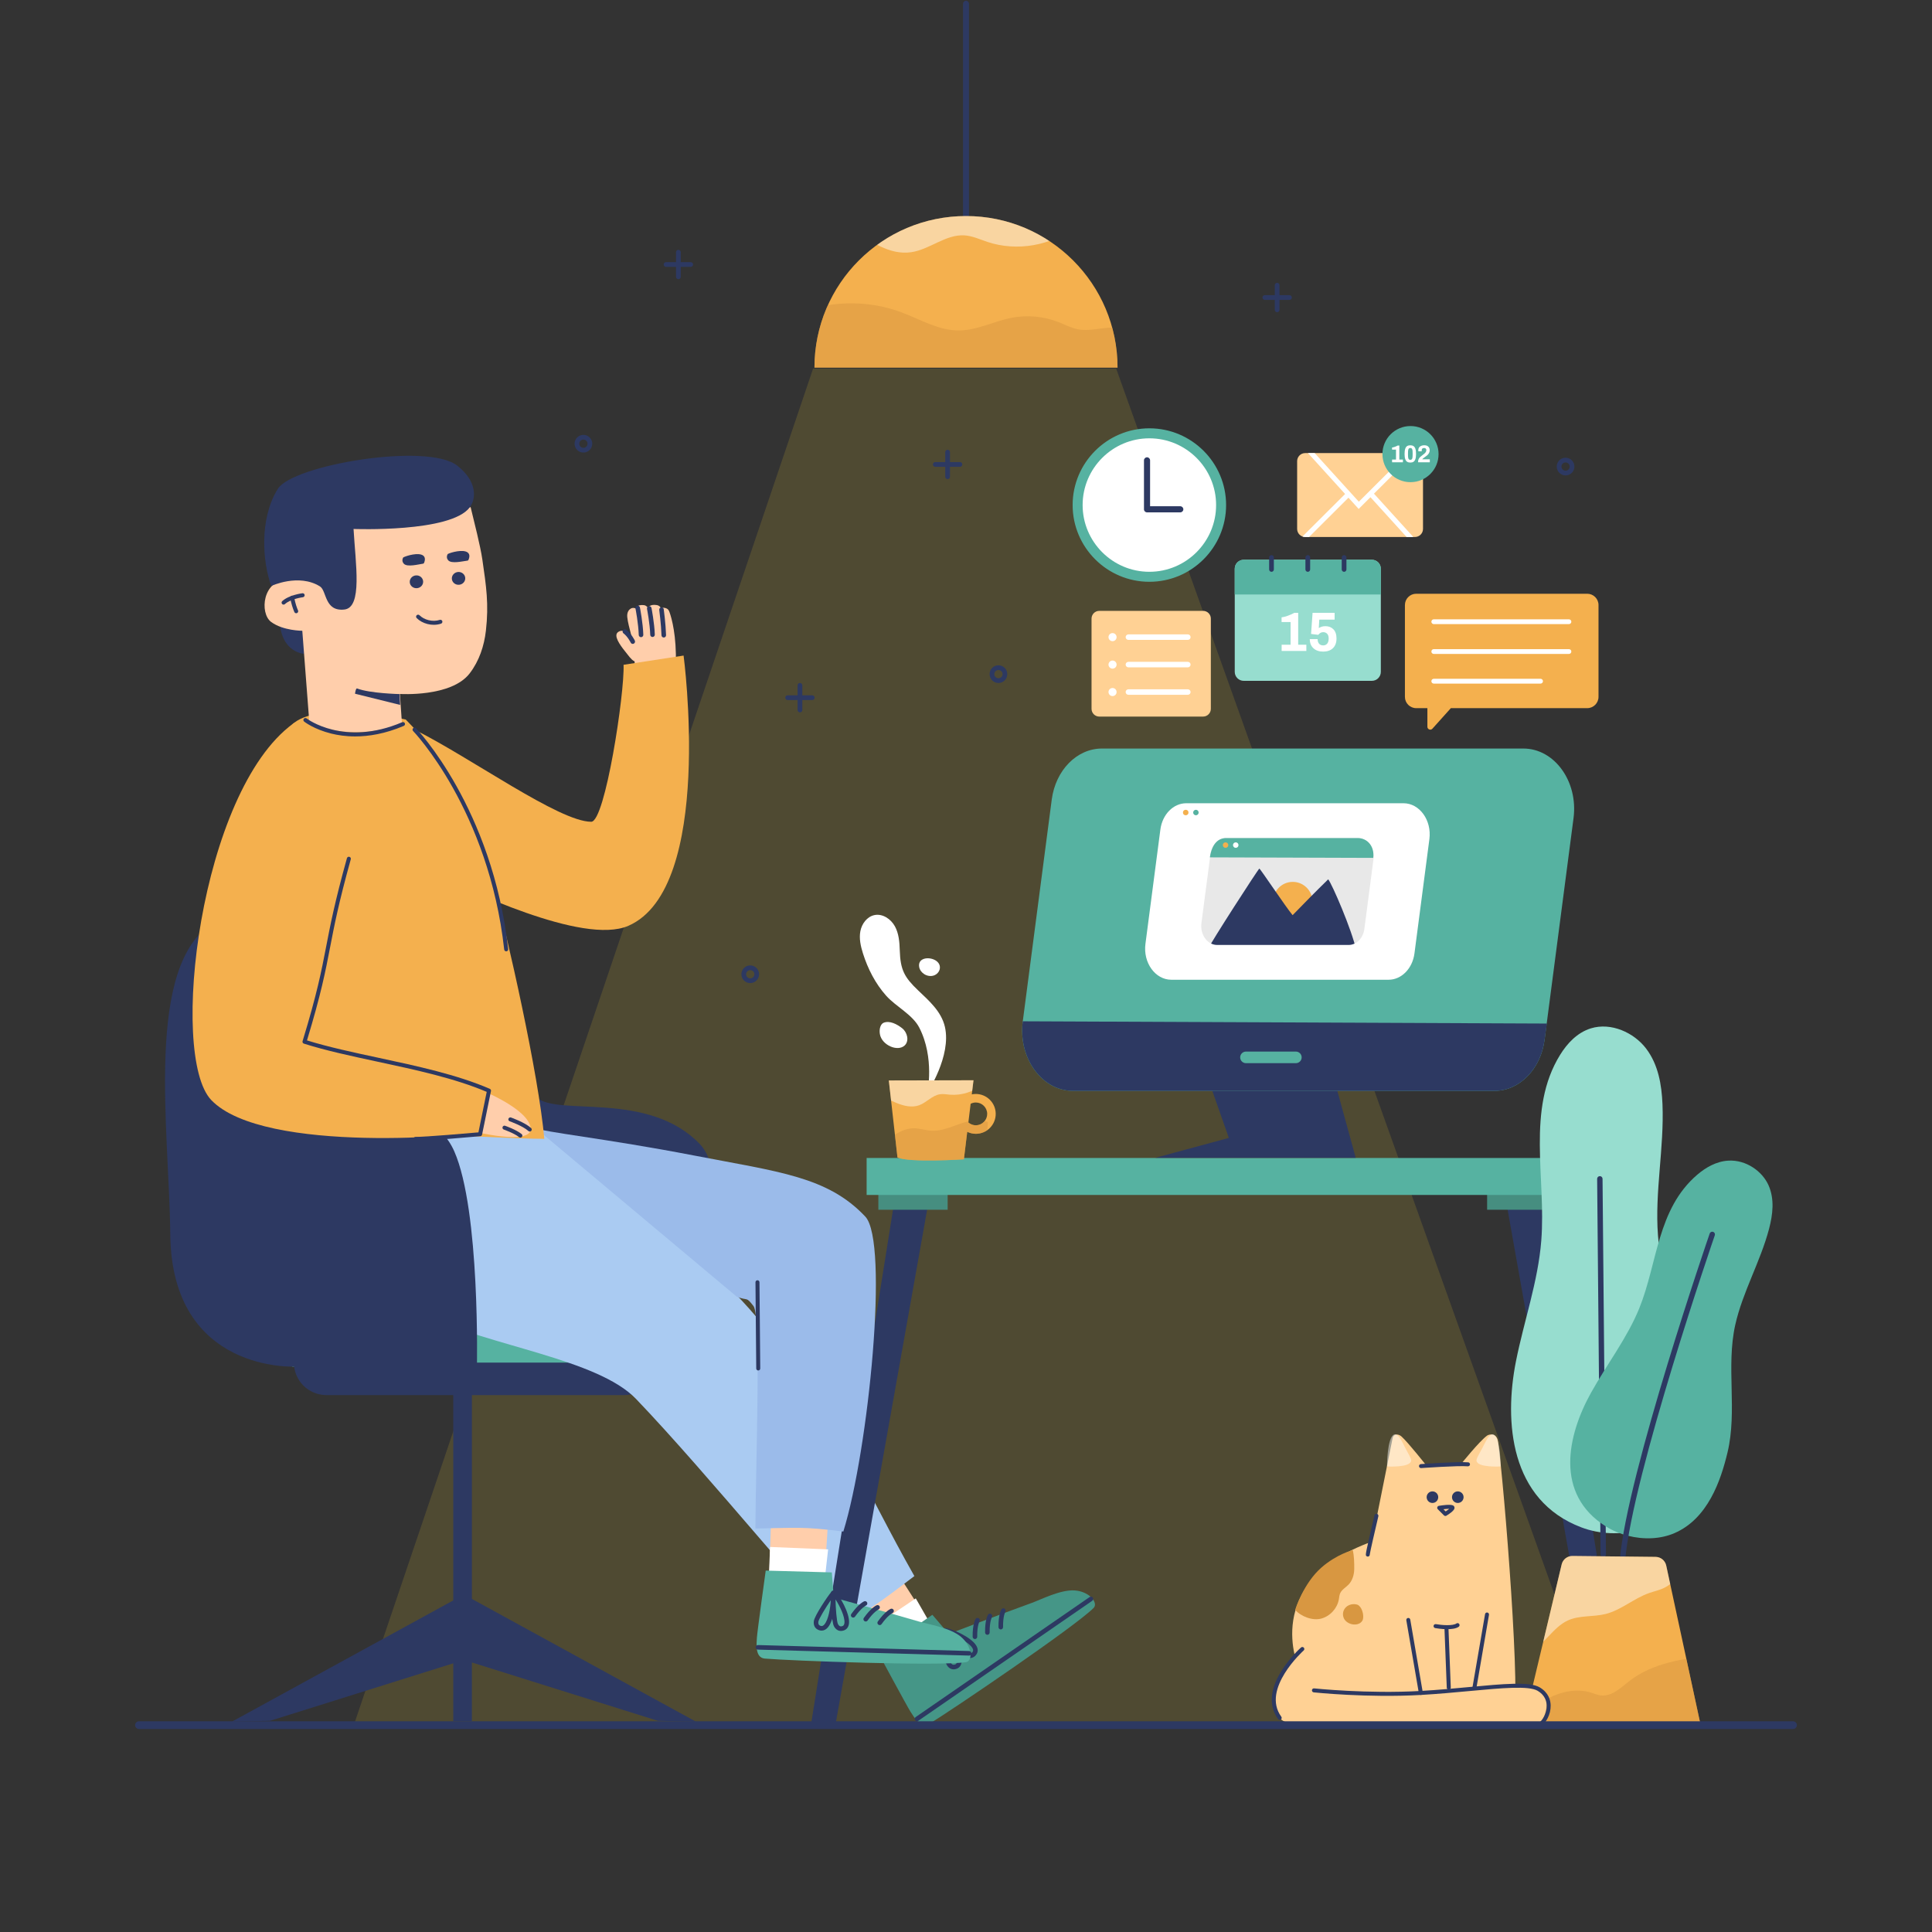 <?xml version="1.0" encoding="UTF-8" standalone="no"?>
<!-- Generator: Adobe Illustrator 27.5.0, SVG Export Plug-In . SVG Version: 6.00 Build 0)  -->

<svg
   version="1.1"
   x="0px"
   y="0px"
   viewBox="0 0 500 500"
   style="enable-background:new 0 0 500 500;"
   xml:space="preserve"
   id="svg892"
   sodipodi:docname="dude.svg"
   inkscape:version="1.2 (dc2aeda, 2022-05-15)"
   xmlns:inkscape="http://www.inkscape.org/namespaces/inkscape"
   xmlns:sodipodi="http://sodipodi.sourceforge.net/DTD/sodipodi-0.dtd"
   xmlns:xlink="http://www.w3.org/1999/xlink"
   xmlns="http://www.w3.org/2000/svg"
   xmlns:svg="http://www.w3.org/2000/svg"><rect x="0" y="0" width="500" height="500" fill="#333333" stroke="none"/><defs
   id="defs896" /><sodipodi:namedview
   id="namedview894"
   pagecolor="#ffffff"
   bordercolor="#000000"
   borderopacity="0.25"
   inkscape:showpageshadow="2"
   inkscape:pageopacity="0.0"
   inkscape:pagecheckerboard="0"
   inkscape:deskcolor="#d1d1d1"
   showgrid="false"
   inkscape:zoom="1.4111604"
   inkscape:cx="244.83398"
   inkscape:cy="151.29393"
   inkscape:window-width="1440"
   inkscape:window-height="847"
   inkscape:window-x="0"
   inkscape:window-y="205"
   inkscape:window-maximized="1"
   inkscape:current-layer="svg892" />
<g
   id="BACKGROUND"
   style="fill:none;fill-opacity:1">
	<rect
   style="fill:none;fill-opacity:1"
   width="500"
   height="500"
   id="rect132" />
	<rect
   style="fill:none;fill-opacity:1"
   width="500"
   height="500"
   id="rect134" />
</g>
<g
   id="OBJECTS">
	<g
   id="g889">
		<g
   id="g171">
			<g
   id="g165">
				<g
   id="g139">
					<path
   style="fill:#2D3962;"
   d="M250,68.442c-0.425,0-0.77-0.345-0.77-0.77V0.973c0-0.425,0.345-0.77,0.77-0.77       s0.77,0.345,0.77,0.77v66.699C250.77,68.097,250.425,68.442,250,68.442z"
   id="path137" />
				</g>
				<g
   id="g143">
					<path
   style="fill:#F4B04E;"
   d="M289.219,95.132c0-21.66-17.559-39.219-39.219-39.219s-39.219,17.559-39.219,39.219H289.219z"
   id="path141" />
				</g>
				<g
   id="g163">
					<defs
   id="defs146">
						<path
   id="SVGID_1_"
   d="M289.219,95.132c0-21.66-17.559-39.219-39.219-39.219s-39.219,17.559-39.219,39.219H289.219z" />
					</defs>
					<clipPath
   id="SVGID_00000161607699720907364910000007548358407616116128_">
						<use
   xlink:href="#SVGID_1_"
   style="overflow:visible;"
   id="use148" />
					</clipPath>
					<g
   style="opacity:0.47;clip-path:url(#SVGID_00000161607699720907364910000007548358407616116128_);"
   clip-path="url(#SVGID_00000161607699720907364910000007548358407616116128_)"
   id="g155">
						<g
   id="g153">
							<path
   style="fill:#FFFFFF;"
   d="M278.357,58.649c-6.323,4.962-15.177,6.5-22.803,3.961c-1.959-0.652-3.875-1.561-5.935-1.696         c-4.853-0.318-8.978,3.647-13.789,4.355c-5.531,0.815-10.661-2.737-15.123-6.106c0,0,15.197-14.484,30.545-11.489         S278.357,58.649,278.357,58.649z"
   id="path151" />
						</g>
					</g>
					<g
   style="opacity:0.52;clip-path:url(#SVGID_00000161607699720907364910000007548358407616116128_);"
   clip-path="url(#SVGID_00000161607699720907364910000007548358407616116128_)"
   id="g161">
						<g
   id="g159">
							<path
   style="fill:#D89741;"
   d="M205.114,81.706c8.753-3.921,19.048-4.262,28.042-0.929c4.945,1.833,9.702,4.764,14.977,4.75         c4.716-0.013,9.08-2.399,13.711-3.287c4.047-0.776,8.313-0.376,12.145,1.139c1.651,0.653,3.24,1.512,4.984,1.845         c2.761,0.528,5.58-0.316,8.388-0.439c4.493-0.197,9.038,1.555,12.235,4.719l-1.221,16.696l-94.026-5.589L205.114,81.706z"
   id="path157" />
						</g>
					</g>
				</g>
			</g>
			<g
   style="opacity:0.15;"
   id="g169">
				<polygon
   style="fill:#F4CE2C;"
   points="210.428,95.395 91.336,447.141 414.625,447.141 288.866,95.395     "
   id="polygon167" />
			</g>
		</g>
		<g
   id="g175">
			<path
   style="fill:#56B2A1;"
   d="M178.217,354.061c3.215,0.012,5.958-2.336,6.427-5.517c1.619-10.992,1.036-50.256-8.113-55.417     c-17.111-9.652-29.396-2.632-39.926-10.091c-10.53-7.459-6.734-42.311-24.57-46.507c-29.835-7.02-57.214,2.501-57.214,2.501     l-1.817,44.899l22.615,69.746L178.217,354.061z"
   id="path173" />
		</g>
		<g
   id="g179">
			<path
   style="fill:#2D3962;"
   d="M127.526,261.892c0,0-4.362,46.668,6.93,50.36c12.012,3.927,47.477-3.055,50.381,14.785     c0,0,3.3-23.656-3.717-30.955c-13.417-13.956-36.822-7.087-42.216-12.066C133.511,279.037,127.526,261.892,127.526,261.892z"
   id="path177" />
		</g>
		<path
   style="fill:#2D3962;"
   d="M180.098,445.554l-57.971-31.751v-52.754h39.409c4.647,0,8.415-3.767,8.415-8.415H76.058    c0,4.648,3.767,8.415,8.415,8.415h32.827v53.14l-57.266,31.365l9.85-0.208l47.416-14.881v14.99h4.826v-15.211l48.121,15.102    L180.098,445.554z"
   id="path181" />
		<g
   id="g225">
			<g
   id="g219">
				<g
   id="g185">
					<polygon
   style="fill:#FFCEAB;"
   points="240.515,420.005 231.636,406.158 219.332,414.423 229.874,429.793      "
   id="polygon183" />
				</g>
				<g
   id="g189">
					<polygon
   style="fill:#FFFFFF;"
   points="237.002,413.658 224.512,422.039 228.653,428.184 240.228,419.287      "
   id="polygon187" />
				</g>
				<g
   id="g193">
					<path
   style="fill:#459687;"
   d="M267.101,414.801c-8.32,3.009-21.556,8.065-21.556,8.065l-4.248-4.962l-14.077,9.728       c0,0,7.592,14.09,8.416,15.355c0.824,1.265,2.63,4.501,4.838,3.163c5.628-3.413,37.619-25.089,42.562-30.022       c1.247-1.244-0.998-4.253-4.92-4.527C274.492,411.348,269.406,413.967,267.101,414.801z"
   id="path191" />
				</g>
				<g
   id="g197">
					<path
   style="fill:#2D3962;"
   d="M246.787,432.024c-0.732,0-1.361-0.415-1.793-1.192c-0.68-1.225-0.935-7.354-0.82-8.723       c0.019-0.23,0.171-0.429,0.389-0.507c0.216-0.077,0.46-0.023,0.623,0.142c1.206,1.226,3.856,5.589,3.701,8.183       c-0.07,1.178-0.711,1.915-1.803,2.076C246.983,432.017,246.884,432.024,246.787,432.024z M245.336,423.873       c0.058,2.303,0.351,5.766,0.693,6.383c0.362,0.651,0.727,0.597,0.882,0.574c0.385-0.057,0.748-0.214,0.794-0.975       C247.799,428.277,246.461,425.581,245.336,423.873z"
   id="path195" />
				</g>
				<g
   id="g201">
					<path
   style="fill:#2D3962;"
   d="M251.06,429.088c-0.311,0-0.669-0.073-1.075-0.264c-1.268-0.598-5.055-5.423-5.76-6.601       c-0.119-0.198-0.111-0.448,0.019-0.639c0.131-0.19,0.36-0.282,0.589-0.25c1.695,0.291,6.393,2.284,7.783,4.48       c0.631,0.997,0.542,1.969-0.251,2.737C252.123,428.787,251.689,429.088,251.06,429.088z M246.198,422.977       c1.392,1.836,3.653,4.476,4.29,4.776c0.675,0.317,0.94,0.061,1.051-0.051c0.279-0.271,0.482-0.61,0.075-1.254       C250.769,425.113,248.108,423.705,246.198,422.977z"
   id="path199" />
				</g>
				<g
   id="g205">
					<path
   style="fill:#2D3962;"
   d="M237.323,445.443c-0.188,0-0.373-0.089-0.488-0.256c-0.186-0.268-0.118-0.638,0.151-0.823       l45.003-31.048c0.271-0.188,0.638-0.117,0.823,0.151c0.186,0.269,0.118,0.638-0.151,0.823l-45.002,31.048       C237.556,445.409,237.439,445.443,237.323,445.443z"
   id="path203" />
				</g>
				<g
   id="g209">
					<path
   style="fill:#2D3962;"
   d="M259,421.697c-0.323,0-0.587-0.259-0.592-0.583c-0.046-3.165,0.666-4.461,0.747-4.599       c0.167-0.281,0.528-0.374,0.811-0.208c0.279,0.166,0.373,0.525,0.211,0.806c-0.016,0.028-0.627,1.173-0.586,3.983       c0.005,0.327-0.256,0.596-0.583,0.601C259.005,421.697,259.003,421.697,259,421.697z"
   id="path207" />
				</g>
				<g
   id="g213">
					<path
   style="fill:#2D3962;"
   d="M255.53,423.082c-0.323,0-0.587-0.259-0.592-0.583c-0.046-3.167,0.666-4.462,0.748-4.599       c0.166-0.281,0.527-0.377,0.811-0.207c0.279,0.165,0.373,0.524,0.211,0.806c-0.018,0.031-0.627,1.176-0.586,3.983       c0.005,0.327-0.256,0.596-0.583,0.6C255.536,423.082,255.533,423.082,255.53,423.082z"
   id="path211" />
				</g>
				<g
   id="g217">
					<path
   style="fill:#2D3962;"
   d="M252.313,424.184c-0.323,0-0.587-0.259-0.592-0.583c-0.047-3.165,0.665-4.461,0.746-4.599       c0.167-0.281,0.528-0.374,0.811-0.208c0.279,0.166,0.373,0.525,0.211,0.806c-0.013,0.024-0.627,1.168-0.585,3.983       c0.005,0.327-0.256,0.596-0.583,0.601C252.319,424.184,252.316,424.184,252.313,424.184z"
   id="path215" />
				</g>
			</g>
			<g
   id="g223">
				<path
   style="fill:#AACBF2;"
   d="M138.037,290.834c19.605,18.079,40.974,29.605,59.442,52.037      c18.468,22.432,26.431,42.638,39.162,65.015c-5.501,4.089-16.254,12.917-20.428,11.81c-2.654-0.704-33.031-38.308-51.62-57.666      c-9.939-10.349-38.193-13.747-54.011-21.463c-12.99-6.337-20.132-17.996-15.116-54.648"
   id="path221" />
			</g>
		</g>
		<g
   id="g247">
			<g
   id="g229">
				<polygon
   style="fill:#2D3962;"
   points="240.941,307.46 232.414,304.868 209.875,446.384 216.172,446.621     "
   id="polygon227" />
			</g>
			<g
   id="g233">
				<rect
   x="227.319"
   y="305.909"
   style="fill:#468E80;"
   width="17.93"
   height="7.172"
   id="rect231" />
			</g>
			<g
   id="g237">
				<polygon
   style="fill:#2D3962;"
   points="389.173,307.46 397.7,304.868 420.239,446.384 413.942,446.621     "
   id="polygon235" />
			</g>
			<g
   id="g241">
				
					<rect
   x="384.865"
   y="305.909"
   transform="matrix(-1 -1.224647e-16 1.224647e-16 -1 787.659 618.99)"
   style="fill:#468E80;"
   width="17.93"
   height="7.172"
   id="rect239" />
			</g>
			<g
   id="g245">
				<rect
   x="224.282"
   y="299.684"
   style="fill:#56B2A1;"
   width="181"
   height="9.569"
   id="rect243" />
			</g>
		</g>
		<g
   id="g287">
			<g
   id="g251">
				<path
   style="fill:#FFFFFF;"
   d="M240.005,282.734c0,0,6.277-9.436,4.534-16.993c-0.917-3.974-4.101-6.74-6.926-9.429      c-3.543-3.373-4.597-5.294-4.752-10.335c-0.066-2.152-0.233-4.382-1.273-6.268c-1.039-1.885-3.187-3.325-5.294-2.883      c-1.909,0.4-3.266,2.239-3.631,4.155c-0.366,1.916,0.08,3.891,0.667,5.751c1.258,3.987,3.216,7.823,6.01,10.956      c2.527,2.833,6.824,4.866,8.576,8.277C241.921,273.762,240.005,282.734,240.005,282.734z"
   id="path249" />
			</g>
			<g
   id="g255">
				<path
   style="fill:#FFFFFF;"
   d="M228.682,264.689c1.57-0.64,3.477,0.377,4.807,1.43c1.329,1.054,1.876,3.272,0.645,4.439      c-0.934,0.885-2.45,0.797-3.63,0.285c-1.366-0.592-2.56-1.771-2.795-3.241C227.474,266.133,227.971,264.979,228.682,264.689z"
   id="path253" />
			</g>
			<g
   id="g259">
				<path
   style="fill:#FFFFFF;"
   d="M238.759,248.299c1.613-0.845,4.766,0.167,4.472,2.346c-0.114,0.84-0.777,1.556-1.583,1.819      c-0.806,0.263-1.718,0.101-2.438-0.346c-0.661-0.411-1.183-1.077-1.322-1.842C237.708,249.284,238.108,248.64,238.759,248.299z"
   id="path257" />
			</g>
			<g
   id="g285">
				<g
   id="g263">
					<path
   style="fill:#F4B04E;"
   d="M252.534,283.116c-0.012,0-0.025,0-0.038,0c-0.342,0.003-0.675,0.042-0.999,0.109l0.444-3.652       l-21.914,0.051l2.24,19.924c3.079,1.409,17.186,0.485,17.186,0.485l0.866-7.123c0.685,0.328,1.432,0.519,2.213,0.519       c0.013,0,0.027,0,0.04,0c1.378-0.01,2.669-0.555,3.636-1.536c0.966-0.981,1.493-2.281,1.483-3.658       C257.671,285.404,255.361,283.116,252.534,283.116z M254.635,290.342c-0.552,0.561-1.291,0.873-2.079,0.879       c-0.008,0-0.015,0-0.024,0c-0.714,0-1.383-0.264-1.919-0.728l0.588-4.834c0.396-0.203,0.837-0.33,1.311-0.333       c0.008,0,0.015,0,0.023,0c1.615,0,2.936,1.308,2.948,2.926C255.489,289.038,255.188,289.781,254.635,290.342z"
   id="path261" />
				</g>
				<g
   id="g283">
					<defs
   id="defs266">
						<path
   id="SVGID_00000047034278990763572190000006627924166622974650_"
   d="M252.534,283.116c-0.012,0-0.025,0-0.038,0        c-0.342,0.003-0.675,0.042-0.999,0.109l0.444-3.652l-21.914,0.051l2.24,19.924c3.079,1.409,17.186,0.485,17.186,0.485        l0.866-7.123c0.685,0.328,1.432,0.519,2.213,0.519c0.013,0,0.027,0,0.04,0c1.378-0.01,2.669-0.555,3.636-1.536        c0.966-0.981,1.493-2.281,1.483-3.658C257.671,285.404,255.361,283.116,252.534,283.116z M254.635,290.342        c-0.552,0.561-1.291,0.873-2.079,0.879c-0.008,0-0.015,0-0.024,0c-0.714,0-1.383-0.264-1.919-0.728l0.588-4.834        c0.396-0.203,0.837-0.33,1.311-0.333c0.008,0,0.015,0,0.023,0c1.615,0,2.936,1.308,2.948,2.926        C255.489,289.038,255.188,289.781,254.635,290.342z" />
					</defs>
					<clipPath
   id="SVGID_00000169531421177222069340000000611646584723069323_">
						<use
   xlink:href="#SVGID_00000047034278990763572190000006627924166622974650_"
   style="overflow:visible;"
   id="use268" />
					</clipPath>
					<g
   style="opacity:0.52;clip-path:url(#SVGID_00000169531421177222069340000000611646584723069323_);"
   clip-path="url(#SVGID_00000169531421177222069340000000611646584723069323_)"
   id="g275">
						<g
   id="g273">
							<path
   style="fill:#D89741;"
   d="M255.664,290.391c-2.327-0.963-4.988-0.335-7.364,0.501c-2.375,0.836-4.781,1.886-7.294,1.733         c-1.518-0.092-2.992-0.624-4.512-0.623c-2.895,0.001-5.405,1.889-7.673,3.687c-0.203,0.161,0.208,0.453-0.05,0.443         l0.455,7.371l25.679-2.868L255.664,290.391z"
   id="path271" />
						</g>
					</g>
					<g
   style="opacity:0.47;clip-path:url(#SVGID_00000169531421177222069340000000611646584723069323_);"
   clip-path="url(#SVGID_00000169531421177222069340000000611646584723069323_)"
   id="g281">
						<g
   id="g279">
							<path
   style="fill:#FFFFFF;"
   d="M226.676,283.328c1.914,0.429,3.643,1.429,5.461,2.167c1.818,0.737,3.881,1.211,5.726,0.545         c1.928-0.695,3.371-2.547,5.398-2.85c0.851-0.127,1.714,0.039,2.571,0.11c3.025,0.251,6.135-0.737,8.46-2.689l-0.889-5.451         l-26.08,0.652L226.676,283.328z"
   id="path277" />
						</g>
					</g>
				</g>
			</g>
		</g>
		<g
   id="g353">
			<g
   id="g291">
				<polygon
   style="fill:#2D3962;"
   points="345.32,279.459 350.859,299.634 299.035,299.634 318.024,294.492 312.881,279.854           "
   id="polygon289" />
			</g>
			<g
   id="g351">
				<g
   id="g295">
					<path
   style="fill:#56B2A1;"
   d="M277.685,282.317h109.061c6.482,0,11.996-5.612,12.99-13.221l7.494-57.368       c1.236-9.465-4.926-18.009-12.99-18.009H285.179c-6.482,0-11.996,5.612-12.99,13.221l-7.494,57.368       C263.459,273.773,269.622,282.317,277.685,282.317z"
   id="path293" />
				</g>
				<g
   id="g299">
					<path
   style="fill:#2D3962;"
   d="M264.696,264.308c-1.236,9.465,4.926,18.009,12.99,18.009h109.061       c6.482,0,11.996-5.612,12.99-13.221l0.593-4.201L264.696,264.308z"
   id="path297" />
				</g>
				<g
   id="g345">
					<g
   id="g303">
						<path
   style="fill:#FFFFFF;"
   d="M303.136,253.557h56.228c3.342,0,6.185-2.893,6.697-6.816l3.864-29.577        c0.637-4.88-2.54-9.285-6.697-9.285h-56.228c-3.342,0-6.185,2.893-6.697,6.816l-3.864,29.577        C295.801,249.152,298.979,253.557,303.136,253.557z"
   id="path301" />
					</g>
					<g
   id="g307">
						<path
   style="fill:#E8E8E8;"
   d="M314.986,244.549h34.051c2.024,0,3.745-1.752,4.056-4.128l2.34-17.911        c0.386-2.955-1.538-5.623-4.056-5.623h-34.051c-2.024,0-3.745,1.752-4.056,4.128l-2.34,17.911        C310.545,241.881,312.469,244.549,314.986,244.549z"
   id="path305" />
					</g>
					<g
   id="g311">
						<path
   style="fill:#56B2A1;"
   d="M355.395,222.02c0.386-2.955-1.501-5.133-4.018-5.133h-34.051c-2.024,0-3.669,1.45-4.215,4.997        L355.395,222.02z"
   id="path309" />
					</g>
					<g
   id="g327">
						<defs
   id="defs314">
							<path
   id="SVGID_00000055673183119328357670000011557562158423253179_"
   d="M314.986,244.549h34.051         c2.024,0,3.745-1.752,4.056-4.128l2.34-17.911c0.386-2.955-1.538-5.623-4.056-5.623h-34.051         c-2.024,0-3.745,1.752-4.056,4.128l-2.34,17.911C310.545,241.881,312.469,244.549,314.986,244.549z" />
						</defs>
						<clipPath
   id="SVGID_00000116217468631343717180000010707939923902973080_">
							<use
   xlink:href="#SVGID_00000055673183119328357670000011557562158423253179_"
   style="overflow:visible;"
   id="use316" />
						</clipPath>
						<g
   style="clip-path:url(#SVGID_00000116217468631343717180000010707939923902973080_);"
   clip-path="url(#SVGID_00000116217468631343717180000010707939923902973080_)"
   id="g321">
							<path
   style="fill:#F4B04E;"
   d="M331.203,229.495c2.118-1.856,5.339-1.644,7.195,0.473c1.856,2.118,1.644,5.339-0.473,7.195         c-2.118,1.856-5.339,1.644-7.195-0.473C328.873,234.572,329.085,231.351,331.203,229.495z"
   id="path319" />
						</g>
						<g
   style="clip-path:url(#SVGID_00000116217468631343717180000010707939923902973080_);"
   clip-path="url(#SVGID_00000116217468631343717180000010707939923902973080_)"
   id="g325">
							<path
   style="fill:#2D3962;"
   d="M350.97,245.846c-1.073-5.104-6.264-17.148-7.235-18.276         c-3.496,3.412-5.885,5.871-9.211,9.273c-1.775-2.115-8.401-12.087-8.607-12.051c-0.259,0.045-12.87,19.593-13.293,20.847         L350.97,245.846z"
   id="path323" />
						</g>
					</g>
					<g
   id="g331">
						<circle
   style="fill:#F4B04E;"
   cx="306.864"
   cy="210.282"
   r="0.71"
   id="circle329" />
					</g>
					<g
   id="g335">
						<path
   style="fill:#56B2A1;"
   d="M310.211,210.282c0,0.392-0.318,0.71-0.71,0.71s-0.71-0.318-0.71-0.71        c0-0.392,0.318-0.71,0.71-0.71S310.211,209.89,310.211,210.282z"
   id="path333" />
					</g>
					<g
   id="g339">
						<path
   style="fill:#F4B04E;"
   d="M317.883,218.709c0,0.392-0.318,0.71-0.71,0.71c-0.392,0-0.71-0.318-0.71-0.71        s0.318-0.71,0.71-0.71C317.566,218,317.883,218.317,317.883,218.709z"
   id="path337" />
					</g>
					<g
   id="g343">
						<path
   style="fill:#FFFFFF;"
   d="M320.521,218.709c0,0.392-0.318,0.71-0.71,0.71s-0.71-0.318-0.71-0.71s0.318-0.71,0.71-0.71        S320.521,218.317,320.521,218.709z"
   id="path341" />
					</g>
				</g>
				<g
   id="g349">
					<path
   style="fill:#56B2A1;"
   d="M335.369,275.148h-12.912c-0.829,0-1.501-0.672-1.501-1.501l0,0       c0-0.829,0.672-1.501,1.501-1.501h12.912c0.829,0,1.501,0.672,1.501,1.501l0,0       C336.871,274.475,336.198,275.148,335.369,275.148z"
   id="path347" />
				</g>
			</g>
		</g>
		<g
   id="g357">
			<path
   style="fill:#2D3962;"
   d="M55.339,238.722c0,0-2.254,40.365,14.429,44.314s41.031-0.439,47.794,14.917     c6.763,15.356,5.862,56.16,5.862,56.16l-46.893-0.439c0,0-32.106,1.839-32.464-34.222     C43.795,292.194,37.303,249.691,55.339,238.722z"
   id="path355" />
		</g>
		<g
   id="g415">
			<g
   id="g367">
				<g
   id="g361">
					<path
   style="fill:#2D3962;"
   d="M330.525,80.799c-0.338,0-0.611-0.274-0.611-0.612V73.81c0-0.338,0.273-0.612,0.611-0.612       s0.611,0.274,0.611,0.612v6.377C331.136,80.525,330.863,80.799,330.525,80.799z"
   id="path359" />
				</g>
				<g
   id="g365">
					<path
   style="fill:#2D3962;"
   d="M333.714,77.61h-6.377c-0.338,0-0.611-0.274-0.611-0.612c0-0.338,0.273-0.612,0.611-0.612h6.377       c0.338,0,0.611,0.274,0.611,0.612C334.325,77.336,334.051,77.61,333.714,77.61z"
   id="path363" />
				</g>
			</g>
			<g
   id="g371">
				<path
   style="fill:#2D3962;"
   d="M150.987,117.121c-1.263,0-2.29-1.028-2.29-2.291c0-1.263,1.028-2.29,2.29-2.29      s2.291,1.028,2.291,2.29C153.278,116.093,152.25,117.121,150.987,117.121z M150.987,113.763c-0.588,0-1.067,0.479-1.067,1.067      s0.479,1.067,1.067,1.067c0.588,0,1.067-0.479,1.067-1.067S151.576,113.763,150.987,113.763z"
   id="path369" />
			</g>
			<g
   id="g381">
				<g
   id="g375">
					<path
   style="fill:#2D3962;"
   d="M245.239,123.995c-0.338,0-0.612-0.274-0.612-0.612v-6.377c0-0.338,0.274-0.612,0.612-0.612       c0.338,0,0.612,0.274,0.612,0.612v6.377C245.851,123.721,245.577,123.995,245.239,123.995z"
   id="path373" />
				</g>
				<g
   id="g379">
					<path
   style="fill:#2D3962;"
   d="M248.428,120.807h-6.377c-0.338,0-0.612-0.274-0.612-0.612c0-0.338,0.274-0.612,0.612-0.612       h6.377c0.338,0,0.612,0.274,0.612,0.612C249.04,120.533,248.766,120.807,248.428,120.807z"
   id="path377" />
				</g>
			</g>
			<g
   id="g385">
				<path
   style="fill:#2D3962;"
   d="M258.396,176.758c-1.263,0-2.29-1.028-2.29-2.29s1.027-2.29,2.29-2.29s2.29,1.027,2.29,2.29      S259.659,176.758,258.396,176.758z M258.396,173.401c-0.589,0-1.067,0.478-1.067,1.066c0,0.588,0.478,1.067,1.067,1.067      c0.589,0,1.067-0.479,1.067-1.067C259.464,173.879,258.985,173.401,258.396,173.401z"
   id="path383" />
			</g>
			<g
   id="g395">
				<g
   id="g389">
					<path
   style="fill:#2D3962;"
   d="M207.027,184.359c-0.338,0-0.612-0.274-0.612-0.612v-6.377c0-0.338,0.274-0.612,0.612-0.612       s0.612,0.274,0.612,0.612v6.377C207.639,184.085,207.365,184.359,207.027,184.359z"
   id="path387" />
				</g>
				<g
   id="g393">
					<path
   style="fill:#2D3962;"
   d="M210.215,181.171h-6.377c-0.338,0-0.612-0.274-0.612-0.612s0.274-0.612,0.612-0.612h6.377       c0.338,0,0.612,0.274,0.612,0.612S210.553,181.171,210.215,181.171z"
   id="path391" />
				</g>
			</g>
			<g
   id="g399">
				<path
   style="fill:#2D3962;"
   d="M194.162,254.425c-1.263,0-2.291-1.027-2.291-2.29s1.028-2.29,2.291-2.29      c1.263,0,2.29,1.028,2.29,2.29S195.424,254.425,194.162,254.425z M194.162,251.068c-0.588,0-1.067,0.479-1.067,1.067      c0,0.589,0.479,1.067,1.067,1.067c0.588,0,1.066-0.479,1.066-1.067C195.228,251.546,194.75,251.068,194.162,251.068z"
   id="path397" />
			</g>
			<g
   id="g409">
				<g
   id="g403">
					<path
   style="fill:#2D3962;"
   d="M175.565,72.253c-0.338,0-0.612-0.274-0.612-0.612v-6.377c0-0.338,0.274-0.612,0.612-0.612       s0.612,0.274,0.612,0.612v6.377C176.177,71.979,175.903,72.253,175.565,72.253z"
   id="path401" />
				</g>
				<g
   id="g407">
					<path
   style="fill:#2D3962;"
   d="M178.754,69.064h-6.377c-0.338,0-0.612-0.274-0.612-0.612s0.274-0.612,0.612-0.612h6.377       c0.338,0,0.612,0.274,0.612,0.612S179.091,69.064,178.754,69.064z"
   id="path405" />
				</g>
			</g>
			<g
   id="g413">
				<path
   style="fill:#2D3962;"
   d="M405.171,123.039c-1.263,0-2.29-1.028-2.29-2.291c0-1.263,1.027-2.29,2.29-2.29      s2.289,1.027,2.289,2.29C407.461,122.011,406.434,123.039,405.171,123.039z M405.171,119.682c-0.589,0-1.067,0.478-1.067,1.066      c0,0.588,0.479,1.067,1.067,1.067c0.588,0,1.066-0.479,1.066-1.067C406.238,120.16,405.759,119.682,405.171,119.682z"
   id="path411" />
			</g>
		</g>
		<g
   id="g465">
			<g
   id="g453">
				<g
   id="g419">
					<polygon
   style="fill:#FFCEAB;"
   points="213.402,408.169 214.42,391.752 199.61,391.149 199.034,409.78      "
   id="polygon417" />
				</g>
				<g
   id="g423">
					<polygon
   style="fill:#FFFFFF;"
   points="214.318,400.974 199.29,400.355 199,407.759 213.594,407.421      "
   id="polygon421" />
				</g>
				<g
   id="g427">
					<path
   style="fill:#56B2A1;"
   d="M237.925,419.681c-8.49-2.489-22.156-6.23-22.156-6.23l-0.495-6.514l-17.104-0.47       c0,0-2.201,15.853-2.284,17.361c-0.083,1.507-0.538,5.185,2.034,5.41c6.557,0.573,45.174,1.988,52.077,0.929       c1.741-0.267,1.708-4.021-1.295-6.559C245.928,421.262,240.278,420.37,237.925,419.681z"
   id="path425" />
				</g>
				<g
   id="g431">
					<path
   style="fill:#2D3962;"
   d="M212.638,422.003c-0.333,0-0.678-0.091-1.026-0.274c-0.766-0.403-1.119-1.178-0.994-2.179       c0.175-1.39,3.59-6.485,4.492-7.521c0.152-0.174,0.394-0.241,0.613-0.18c0.222,0.065,0.386,0.254,0.419,0.482       c0.249,1.702-0.191,6.787-1.849,8.789C213.809,421.705,213.241,422.003,212.638,422.003z M215.004,414.14       c-1.314,1.891-3.123,4.858-3.211,5.559c-0.093,0.738,0.233,0.91,0.372,0.983c0.347,0.182,0.731,0.271,1.217-0.316       C214.39,419.148,214.904,416.182,215.004,414.14z"
   id="path429" />
				</g>
				<g
   id="g435">
					<path
   style="fill:#2D3962;"
   d="M217.63,422.087c-0.74,0-1.371-0.421-1.8-1.208c-0.669-1.23-0.874-7.361-0.747-8.729       c0.021-0.23,0.175-0.427,0.393-0.504c0.216-0.076,0.461-0.02,0.622,0.147c1.196,1.236,3.809,5.621,3.632,8.214       c-0.081,1.177-0.727,1.908-1.821,2.061C217.815,422.081,217.722,422.087,217.63,422.087z M216.23,413.925       c0.039,2.303,0.303,5.769,0.64,6.388c0.356,0.654,0.721,0.603,0.877,0.582c0.385-0.054,0.749-0.208,0.801-0.968       C218.656,418.349,217.341,415.642,216.23,413.925z"
   id="path433" />
				</g>
				<g
   id="g439">
					<path
   style="fill:#2D3962;"
   d="M250.797,428.463c-0.006,0-0.012,0-0.017,0l-54.652-1.543c-0.327-0.009-0.585-0.281-0.575-0.608       c0.009-0.327,0.322-0.579,0.608-0.575l54.652,1.543c0.327,0.009,0.584,0.281,0.576,0.608       C251.379,428.209,251.116,428.463,250.797,428.463z"
   id="path437" />
				</g>
				<g
   id="g443">
					<path
   style="fill:#2D3962;"
   d="M227.664,420.572c-0.119,0-0.238-0.035-0.342-0.109c-0.267-0.188-0.329-0.559-0.14-0.825       c1.833-2.582,3.174-3.206,3.321-3.27c0.301-0.129,0.649,0.013,0.777,0.313c0.128,0.299-0.009,0.645-0.306,0.774       c-0.036,0.017-1.204,0.583-2.826,2.868C228.032,420.485,227.85,420.572,227.664,420.572z"
   id="path441" />
				</g>
				<g
   id="g447">
					<path
   style="fill:#2D3962;"
   d="M224.046,419.639c-0.119,0-0.238-0.035-0.342-0.109c-0.267-0.189-0.329-0.559-0.14-0.825       c1.833-2.582,3.174-3.206,3.321-3.268c0.301-0.13,0.648,0.013,0.776,0.313c0.127,0.299-0.01,0.645-0.306,0.774       c-0.033,0.016-1.201,0.579-2.826,2.867C224.414,419.552,224.231,419.639,224.046,419.639z"
   id="path445" />
				</g>
				<g
   id="g451">
					<path
   style="fill:#2D3962;"
   d="M220.799,418.627c-0.119,0-0.238-0.035-0.342-0.109c-0.267-0.189-0.329-0.559-0.14-0.825       c1.833-2.582,3.174-3.206,3.321-3.27c0.3-0.13,0.648,0.013,0.777,0.313c0.127,0.299-0.009,0.645-0.306,0.774       c-0.035,0.017-1.203,0.582-2.826,2.868C221.167,418.54,220.984,418.627,220.799,418.627z"
   id="path449" />
				</g>
			</g>
			<g
   id="g463">
				<g
   id="g457">
					<path
   style="fill:#9BBBEA;"
   d="M138.559,291.896c1.658,1.067,17.974,2.695,41.013,7.141       c21.991,4.244,34.61,5.451,44.368,15.818c6.173,6.559,0.875,60.28-5.684,81.499c-10.869-1.328-11.814-0.947-22.763-0.772       c0.13-18.83,1.514-55.03-0.489-57.579c-2.029-2.582-1.261-1.237-4.325-2.419L138.559,291.896z"
   id="path455" />
				</g>
				<g
   id="g461">
					<path
   style="fill:#2D3962;"
   d="M196.233,354.68c-0.284,0-0.515-0.228-0.517-0.513l-0.199-22.318       c-0.002-0.286,0.227-0.52,0.513-0.522c0.001,0,0.003,0,0.004,0c0.284,0,0.515,0.228,0.518,0.513l0.199,22.318       c0.003,0.286-0.227,0.52-0.513,0.522C196.236,354.68,196.235,354.68,196.233,354.68z"
   id="path459" />
				</g>
			</g>
		</g>
		<g
   id="g509">
			<g
   id="g469">
				<path
   style="fill:#97DDCF;"
   d="M424.13,395.862c-4.744,1.442-10.18,1.195-14.847-0.567      c-18.534-6.997-20.053-27.394-16.958-42.983c2.075-10.452,5.733-20.672,6.559-31.268c1.266-16.235-3.897-33.867,4.857-48.03      c1.842-2.981,4.444-5.791,7.989-6.881c5.217-1.604,11.142,1.101,14.286,5.238c3.145,4.137,4.025,9.363,4.232,14.401      c0.465,11.315-2.023,22.631-1.167,33.927c1.097,14.481,8.654,28.11,9.558,42.604c0.609,9.78,0.268,23.207-8.335,30.312      C428.511,394.097,426.4,395.173,424.13,395.862z"
   id="path467" />
			</g>
			<g
   id="g473">
				<path
   style="fill:#2D3962;"
   d="M414.925,403.017c-0.383,0-0.695-0.309-0.699-0.692l-0.887-97.236      c-0.003-0.387,0.307-0.702,0.692-0.706c0.003,0,0.005,0,0.007,0c0.383,0,0.695,0.309,0.699,0.692l0.887,97.236      c0.003,0.387-0.307,0.702-0.692,0.706C414.929,403.017,414.927,403.017,414.925,403.017z"
   id="path471" />
			</g>
			<g
   id="g477">
				<path
   style="fill:#56B2A1;"
   d="M427.592,398.084c-4.185,0.233-8.544-0.897-11.931-3.009      c-13.451-8.389-10.005-23.677-3.914-34.618c4.083-7.336,9.4-14.225,12.501-21.884c4.753-11.736,4.604-25.623,14.965-34.527      c2.181-1.874,4.938-3.489,8.068-3.673c4.606-0.271,8.798,2.756,10.404,6.352c1.605,3.596,1.122,7.599,0.134,11.345      c-2.218,8.415-6.835,16.315-8.731,24.784c-2.431,10.857,0.581,22.214-2.01,33.047c-1.749,7.309-5.106,17.139-13.725,20.87      C431.556,397.549,429.594,397.973,427.592,398.084z"
   id="path475" />
			</g>
			<g
   id="g481">
				<path
   style="fill:#2D3962;"
   d="M419.903,404.405c-0.021,0-0.04-0.001-0.061-0.003c-0.385-0.033-0.67-0.371-0.637-0.756      c1.921-22.336,23.049-83.793,23.262-84.411c0.125-0.365,0.523-0.558,0.889-0.434c0.365,0.126,0.56,0.524,0.434,0.889      c-0.213,0.617-21.285,61.911-23.191,84.075C420.567,404.129,420.261,404.405,419.903,404.405z"
   id="path479" />
			</g>
			<g
   id="g485">
				<path
   style="fill:#F4B04E;"
   d="M404.16,404.863l-9.965,41.777h45.971l-8.953-41.482c-0.279-1.294-1.417-2.223-2.741-2.237      l-21.523-0.235C405.625,402.671,404.467,403.575,404.16,404.863z"
   id="path483" />
			</g>
			<g
   id="g507">
				<g
   id="g505">
					<defs
   id="defs488">
						<path
   id="SVGID_00000106839403655846653200000015251207227493336502_"
   d="M404.16,404.863l-9.965,41.777h45.971l-8.953-41.482        c-0.279-1.294-1.417-2.223-2.741-2.237l-21.523-0.235C405.625,402.671,404.467,403.575,404.16,404.863z" />
					</defs>
					<clipPath
   id="SVGID_00000119088158283834076540000012086397648034778551_">
						<use
   xlink:href="#SVGID_00000106839403655846653200000015251207227493336502_"
   style="overflow:visible;"
   id="use490" />
					</clipPath>
					<g
   style="opacity:0.47;clip-path:url(#SVGID_00000119088158283834076540000012086397648034778551_);"
   clip-path="url(#SVGID_00000119088158283834076540000012086397648034778551_)"
   id="g497">
						<g
   id="g495">
							<path
   style="fill:#FFFFFF;"
   d="M437.61,402.027c0.19,1.55-0.843,2.956-1.82,4.174c-1.454,1.815-2.977,3.685-5.061,4.718         c-1.262,0.625-2.662,0.906-3.991,1.375c-3.925,1.385-7.18,4.391-11.217,5.404c-3.212,0.805-6.739,0.294-9.751,1.669         c-3.91,1.785-6.016,6.323-9.938,8.081l2.328-28.154L437.61,402.027z"
   id="path493" />
						</g>
					</g>
					<g
   style="opacity:0.52;clip-path:url(#SVGID_00000119088158283834076540000012086397648034778551_);"
   clip-path="url(#SVGID_00000119088158283834076540000012086397648034778551_)"
   id="g503">
						<g
   id="g501">
							<path
   style="fill:#D89741;"
   d="M391.762,446.27c2.798-2.517,5.637-5.062,8.983-6.785s7.313-2.561,10.914-1.467         c0.903,0.274,1.78,0.667,2.719,0.764c2.818,0.292,5.114-2.036,7.352-3.773c6.034-4.683,14.024-5.772,21.605-6.699         l0.497,21.497l-51.776-0.211L391.762,446.27z"
   id="path499" />
						</g>
					</g>
				</g>
			</g>
		</g>
		<g
   id="g589">
			<g
   id="g513">
				<path
   style="fill:#FFD194;"
   d="M336.131,431.718c0,0-10.126-22.278,18.902-32.742l5.372-26.8c0.225-1.122,1.46-1.179,2.307-0.41      c1.76,1.596,6.296,7.344,6.296,7.344l9.177-0.301c0,0,4.661-5.814,6.682-7.284c0.527-0.383,2.48-0.735,2.804,1.477      c1.574,10.767,6.267,69.431,3.817,71.881c-2.7,2.7-57.383,0-57.383,0L336.131,431.718z"
   id="path511" />
			</g>
			<g
   id="g517">
				<path
   style="fill:#FFD194;"
   d="M337.043,426.757c0,0-11.463,10.189-5.859,17.831c2.21,3.014,13.464,2.001,25.94,1.99      c19.16-0.018,41.59-0.278,41.59-0.278s3.919-6.874-0.667-9.167c-4.585-2.293-59.222-1.715-59.222-1.715"
   id="path515" />
			</g>
			<g
   id="g521">
				<path
   style="fill:#2D3962;"
   d="M398.548,446.818c-0.168,0-0.334-0.082-0.434-0.234c-0.156-0.239-0.089-0.56,0.15-0.717      c1.005-0.656,2.055-2.611,2.016-4.473c-0.022-1.12-0.446-2.691-2.332-3.816c-2.294-1.369-9.389-0.708-17.6,0.058      c-3.848,0.358-8.208,0.765-12.605,1.015c-13.904,0.792-27.615-0.654-27.752-0.669c-0.284-0.03-0.489-0.286-0.459-0.57      c0.03-0.283,0.272-0.494,0.57-0.459c0.136,0.015,13.768,1.451,27.582,0.665c4.378-0.25,8.729-0.655,12.566-1.013      c8.74-0.813,15.641-1.458,18.228,0.085c2.292,1.367,2.808,3.302,2.836,4.684c0.048,2.308-1.226,4.538-2.484,5.361      C398.745,446.79,398.646,446.818,398.548,446.818z"
   id="path519" />
			</g>
			<g
   id="g525">
				<path
   style="fill:#2D3962;"
   d="M331.184,445.106c-0.159,0-0.316-0.073-0.417-0.212c-2.427-3.309-2.148-7.582,0.805-12.359      c2.181-3.526,5.009-6.059,5.128-6.164c0.214-0.19,0.54-0.171,0.73,0.043c0.19,0.213,0.171,0.541-0.043,0.73      c-0.11,0.099-11.045,9.966-5.786,17.139c0.17,0.23,0.12,0.554-0.111,0.723C331.398,445.074,331.291,445.106,331.184,445.106z"
   id="path523" />
			</g>
			<g
   id="g529">
				<path
   style="fill:#2D3962;"
   d="M372.215,387.467c0,0.828-0.672,1.5-1.5,1.5c-0.828,0-1.5-0.672-1.5-1.5      c0-0.828,0.672-1.5,1.5-1.5C371.543,385.967,372.215,386.638,372.215,387.467z"
   id="path527" />
			</g>
			<g
   id="g533">
				<circle
   style="fill:#2D3962;"
   cx="377.275"
   cy="387.467"
   r="1.5"
   id="circle531" />
			</g>
			<g
   id="g539">
				<g
   id="g537">
					<path
   style="fill:#2D3962;"
   d="M367.714,438.651c-0.247,0-0.466-0.178-0.509-0.43l-3.249-18.893       c-0.049-0.282,0.141-0.55,0.422-0.598c0.285-0.057,0.549,0.14,0.598,0.422l3.249,18.892c0.049,0.282-0.141,0.55-0.422,0.598       C367.773,438.649,367.744,438.651,367.714,438.651z"
   id="path535" />
				</g>
			</g>
			<g
   id="g545">
				<g
   id="g543">
					<path
   style="fill:#2D3962;"
   d="M381.592,437.241c-0.029,0-0.059-0.002-0.089-0.008c-0.281-0.048-0.471-0.315-0.422-0.598       l3.248-18.893c0.048-0.282,0.311-0.477,0.598-0.422c0.281,0.048,0.471,0.316,0.422,0.598l-3.248,18.893       C382.058,437.063,381.839,437.241,381.592,437.241z"
   id="path541" />
				</g>
			</g>
			<g
   id="g549">
				<path
   style="fill:#2D3962;"
   d="M374.943,437.285c-0.277,0-0.507-0.219-0.518-0.497l-0.604-15.513      c-0.011-0.286,0.212-0.526,0.497-0.538c0.282,0.001,0.527,0.212,0.538,0.497l0.605,15.513c0.011,0.286-0.212,0.526-0.497,0.538      C374.957,437.285,374.95,437.285,374.943,437.285z"
   id="path547" />
			</g>
			<g
   id="g553">
				<path
   style="fill:#2D3962;"
   d="M374.543,421.632c-1.457,0-2.861-0.24-3.119-0.286c-0.281-0.051-0.468-0.32-0.418-0.602      c0.051-0.282,0.322-0.464,0.602-0.418c1.561,0.282,4.385,0.483,5.308-0.168c0.233-0.164,0.558-0.109,0.722,0.124      c0.165,0.234,0.109,0.557-0.124,0.722C376.825,421.49,375.668,421.632,374.543,421.632z"
   id="path551" />
			</g>
			<g
   id="g557">
				<path
   style="fill:#2D3962;"
   d="M374.062,392.334c-0.134,0-0.267-0.052-0.366-0.151l-1.597-1.597      c-0.137-0.138-0.186-0.34-0.127-0.525c0.06-0.185,0.217-0.32,0.408-0.353c0.874-0.145,2.982-0.446,3.662-0.104      c0.23,0.115,0.375,0.331,0.386,0.578c0.01,0.21,0.033,0.77-2.096,2.075C374.249,392.309,374.155,392.334,374.062,392.334z       M373.564,390.587l0.57,0.569c0.354-0.234,0.686-0.479,0.923-0.679C374.67,390.478,374.128,390.52,373.564,390.587z"
   id="path555" />
			</g>
			<g
   id="g561">
				<path
   style="fill:#2D3962;"
   d="M367.75,379.94c-0.269,0-0.496-0.208-0.516-0.481c-0.02-0.285,0.194-0.532,0.48-0.553      c0.396-0.027,9.73-0.687,12.25-0.455c0.285,0.026,0.494,0.278,0.469,0.563c-0.026,0.285-0.279,0.486-0.563,0.469      c-2.438-0.222-11.987,0.45-12.084,0.457C367.775,379.94,367.762,379.94,367.75,379.94z"
   id="path559" />
			</g>
			<g
   style="opacity:0.47;"
   id="g565">
				<path
   style="fill:#FFFFFF;"
   d="M360.798,371.249c-1.837,0.735-1.837,8.268-1.837,8.268s5.984,0.372,6.247-1.47      c0.084-0.59-0.786-1.871-1.562-3.399C362.732,372.847,361.816,370.842,360.798,371.249z"
   id="path563" />
			</g>
			<g
   style="opacity:0.47;"
   id="g569">
				<path
   style="fill:#FFFFFF;"
   d="M386.527,371.249c1.837,0.735,1.837,8.268,1.837,8.268s-5.984,0.372-6.247-1.47      c-0.084-0.59,0.786-1.871,1.562-3.399C384.593,372.847,385.509,370.842,386.527,371.249z"
   id="path567" />
			</g>
			<g
   id="g573">
				<path
   style="fill:#2D3962;"
   d="M353.982,402.847c-0.158,0-0.311-0.073-0.408-0.197c-0.206-0.26-0.261-0.33,2.137-10.485      c0.066-0.278,0.343-0.454,0.623-0.385c0.278,0.065,0.45,0.345,0.385,0.623c-0.824,3.492-2.135,9.168-2.221,9.877      c0.001,0.017,0.002,0.033,0.002,0.05C354.5,402.616,354.268,402.847,353.982,402.847z"
   id="path571" />
			</g>
			<g
   id="g577">
				<path
   style="fill:#D89741;"
   d="M350.087,401.154c0.359,1.444,0.403,3.359,0.389,4.847s-0.445,3.029-1.479,4.099      c-0.727,0.753-1.745,1.28-2.165,2.239c-0.215,0.492-0.243,1.041-0.337,1.569c-0.41,2.318-2.229,4.327-4.495,4.966      c-2.266,0.638-5.258-0.485-6.818-2.248c0,0,2.129-6.861,6.802-10.949C345.925,402.229,350.087,401.154,350.087,401.154z"
   id="path575" />
			</g>
			<g
   id="g583">
				<g
   id="g581">
					<path
   style="fill:#56B2A1;"
   d="M350.392,419.392c0.065,0,0.051-0.1-0.013-0.1C350.314,419.292,350.328,419.392,350.392,419.392       L350.392,419.392z"
   id="path579" />
				</g>
			</g>
			<g
   id="g587">
				<path
   style="fill:#D89741;"
   d="M351.703,415.542c-0.16-0.136-0.334-0.235-0.519-0.285c-1.348-0.36-2.892,0.203-3.441,1.549      c-0.324,0.794-0.211,1.758,0.308,2.441c0.357,0.47,0.88,0.795,1.435,0.993c1.091,0.388,2.517,0.192,3.092-0.814      C353.117,418.484,352.655,416.352,351.703,415.542z"
   id="path585" />
			</g>
		</g>
		<g
   id="g593">
			<path
   style="fill:#2D3962;"
   d="M464.032,447.463H35.968c-0.552,0-1-0.447-1-1s0.448-1,1-1h428.064c0.553,0,1,0.447,1,1     S464.585,447.463,464.032,447.463z"
   id="path591" />
		</g>
		<g
   id="g753">
			<g
   id="g619">
				<g
   id="g599">
					<g
   id="g597">
						<path
   style="fill:#F4B04E;"
   d="M410.769,153.66h-44.252c-1.615,0-2.924,1.309-2.924,2.924v23.762        c0,1.615,1.309,2.924,2.924,2.924h2.889v4.816c0,0.685,0.845,1.008,1.302,0.499l4.77-5.315h35.291        c1.615,0,2.924-1.309,2.924-2.924v-23.762C413.693,154.969,412.384,153.66,410.769,153.66z"
   id="path595" />
					</g>
				</g>
				<g
   id="g605">
					<g
   id="g603">
						<path
   style="fill:#FFFFFF;"
   d="M406.037,161.521h-34.976c-0.344,0-0.623-0.279-0.623-0.623c0-0.344,0.279-0.623,0.623-0.623        h34.976c0.344,0,0.623,0.279,0.623,0.623C406.66,161.242,406.381,161.521,406.037,161.521z"
   id="path601" />
					</g>
				</g>
				<g
   id="g611">
					<g
   id="g609">
						<path
   style="fill:#FFFFFF;"
   d="M406.037,169.239h-34.976c-0.344,0-0.623-0.279-0.623-0.623c0-0.344,0.279-0.623,0.623-0.623        h34.976c0.344,0,0.623,0.279,0.623,0.623C406.66,168.961,406.381,169.239,406.037,169.239z"
   id="path607" />
					</g>
				</g>
				<g
   id="g617">
					<g
   id="g615">
						<path
   style="fill:#FFFFFF;"
   d="M398.693,176.916h-27.632c-0.344,0-0.623-0.279-0.623-0.623c0-0.344,0.279-0.623,0.623-0.623        h27.632c0.344,0,0.623,0.279,0.623,0.623C399.316,176.637,399.037,176.916,398.693,176.916z"
   id="path613" />
					</g>
				</g>
			</g>
			<g
   id="g657">
				<g
   id="g625">
					<g
   id="g623">
						<path
   style="fill:#FFD194;"
   d="M368.272,136.885c0,1.153-0.935,2.088-2.088,2.088h-28.396c-1.153,0-2.088-0.935-2.088-2.088        v-17.539c0-1.153,0.935-2.088,2.088-2.088h28.396c1.153,0,2.088,0.935,2.088,2.088V136.885z"
   id="path621" />
					</g>
				</g>
				<g
   id="g639">
					<defs
   id="defs628">
						<path
   id="SVGID_00000139279594278800209110000004664321434074406073_"
   d="M368.272,136.885c0,1.153-0.935,2.088-2.088,2.088        h-28.396c-1.153,0-2.088-0.935-2.088-2.088v-17.539c0-1.153,0.935-2.088,2.088-2.088h28.396c1.153,0,2.088,0.935,2.088,2.088        V136.885z" />
					</defs>
					<clipPath
   id="SVGID_00000072242491253216915760000015900362874845296275_">
						<use
   xlink:href="#SVGID_00000139279594278800209110000004664321434074406073_"
   style="overflow:visible;"
   id="use630" />
					</clipPath>
					<g
   style="clip-path:url(#SVGID_00000072242491253216915760000015900362874845296275_);"
   clip-path="url(#SVGID_00000072242491253216915760000015900362874845296275_)"
   id="g637">
						<g
   id="g635">
							<polygon
   style="fill:#FFFFFF;"
   points="367.254,140.615 355.584,127.76 367.232,116.143 366.406,115.138 351.663,129.842          337.311,114.032 336.441,114.99 348.111,127.845 336.463,139.463 337.289,140.467 348.982,128.805 351.621,131.713          354.671,128.671 366.384,141.574        "
   id="polygon633" />
						</g>
					</g>
				</g>
				<g
   id="g655">
					<g
   id="g645">
						<g
   id="g643">
							<circle
   style="fill:#56B2A1;"
   cx="365.038"
   cy="117.523"
   r="7.263"
   id="circle641" />
						</g>
					</g>
					<g
   id="g653">
						<path
   style="fill:#FFFFFF;"
   d="M360.27,118.928h1.015v-2.569h-1.021v-0.536c0.189-0.021,0.421-0.08,0.695-0.176        c0.275-0.097,0.522-0.208,0.74-0.334h0.447v3.615h0.926v0.706h-2.803V118.928z"
   id="path647" />
						<path
   style="fill:#FFFFFF;"
   d="M364.172,119.511c-0.217-0.132-0.383-0.362-0.498-0.689c-0.115-0.328-0.173-0.777-0.173-1.348        c0-0.571,0.058-1.021,0.173-1.348c0.115-0.327,0.281-0.557,0.498-0.689c0.216-0.132,0.488-0.198,0.815-0.198        c0.327,0,0.6,0.067,0.815,0.202c0.216,0.134,0.382,0.364,0.498,0.689c0.115,0.325,0.173,0.773,0.173,1.345        c0,0.571-0.058,1.019-0.173,1.345c-0.116,0.325-0.282,0.555-0.498,0.689c-0.216,0.134-0.488,0.202-0.815,0.202        C364.661,119.71,364.388,119.643,364.172,119.511z M365.363,118.869c0.086-0.09,0.145-0.228,0.176-0.413        c0.031-0.185,0.048-0.439,0.048-0.762v-0.441c0-0.323-0.017-0.577-0.048-0.762c-0.031-0.185-0.09-0.322-0.176-0.413        c-0.087-0.09-0.211-0.136-0.375-0.136c-0.164,0-0.289,0.045-0.375,0.136c-0.086,0.09-0.145,0.228-0.176,0.413        c-0.032,0.185-0.048,0.438-0.048,0.762v0.441c0,0.323,0.016,0.578,0.048,0.762c0.031,0.185,0.09,0.322,0.176,0.413        c0.086,0.09,0.211,0.135,0.375,0.135C365.152,119.004,365.276,118.959,365.363,118.869z"
   id="path649" />
						<path
   style="fill:#FFFFFF;"
   d="M367.009,119.408c0-0.239,0.053-0.455,0.158-0.646c0.104-0.191,0.233-0.358,0.387-0.501        c0.153-0.143,0.354-0.304,0.602-0.485c0.214-0.164,0.383-0.3,0.507-0.409c0.124-0.109,0.228-0.229,0.313-0.359        c0.104-0.163,0.157-0.348,0.157-0.554c0-0.134-0.05-0.253-0.148-0.356c-0.099-0.103-0.24-0.154-0.425-0.154        c-0.416,0-0.624,0.2-0.624,0.599v0.258h-0.856c-0.004-0.013-0.009-0.042-0.016-0.088c-0.006-0.046-0.01-0.101-0.01-0.163        c0-0.437,0.146-0.764,0.438-0.983c0.291-0.219,0.66-0.328,1.105-0.328c0.39,0,0.69,0.076,0.9,0.227        c0.21,0.151,0.348,0.321,0.412,0.51c0.065,0.189,0.098,0.365,0.098,0.529c0,0.29-0.065,0.547-0.195,0.771        c-0.13,0.225-0.284,0.414-0.463,0.567c-0.179,0.153-0.4,0.32-0.664,0.501c-0.202,0.139-0.352,0.252-0.454,0.34        c-0.071,0.063-0.123,0.124-0.157,0.183h1.959v0.769h-3.023V119.408z"
   id="path651" />
					</g>
				</g>
			</g>
			<g
   id="g703">
				<g
   id="g663">
					<g
   id="g661">
						<path
   style="fill:#FFD194;"
   d="M311.362,185.449h-26.868c-1.107,0-2.004-0.897-2.004-2.004v-23.351        c0-1.107,0.897-2.004,2.004-2.004h26.868c1.107,0,2.004,0.897,2.004,2.004v23.351        C313.366,184.551,312.469,185.449,311.362,185.449z"
   id="path659" />
					</g>
				</g>
				<g
   id="g701">
					<g
   id="g669">
						<g
   id="g667">
							<path
   style="fill:#FFFFFF;"
   d="M307.409,165.603h-15.381c-0.393,0-0.712-0.319-0.712-0.712l0,0         c0-0.393,0.319-0.712,0.712-0.712h15.381c0.393,0,0.712,0.319,0.712,0.712l0,0         C308.122,165.284,307.803,165.603,307.409,165.603z"
   id="path665" />
						</g>
					</g>
					<g
   id="g675">
						<g
   id="g673">
							<path
   style="fill:#FFFFFF;"
   d="M288.973,164.89c0,0.578-0.469,1.047-1.047,1.047c-0.578,0-1.047-0.469-1.047-1.047         c0-0.578,0.469-1.047,1.047-1.047C288.504,163.843,288.973,164.312,288.973,164.89z"
   id="path671" />
						</g>
					</g>
					<g
   id="g681">
						<g
   id="g679">
							<path
   style="fill:#FFFFFF;"
   d="M307.409,172.707h-15.381c-0.393,0-0.712-0.319-0.712-0.712l0,0         c0-0.393,0.319-0.712,0.712-0.712h15.381c0.393,0,0.712,0.319,0.712,0.712l0,0         C308.122,172.388,307.803,172.707,307.409,172.707z"
   id="path677" />
						</g>
					</g>
					<g
   id="g687">
						<g
   id="g685">
							<path
   style="fill:#FFFFFF;"
   d="M288.973,171.995c0,0.578-0.469,1.047-1.047,1.047c-0.578,0-1.047-0.469-1.047-1.047         c0-0.578,0.469-1.047,1.047-1.047C288.504,170.948,288.973,171.417,288.973,171.995z"
   id="path683" />
						</g>
					</g>
					<g
   id="g693">
						<g
   id="g691">
							<path
   style="fill:#FFFFFF;"
   d="M307.409,179.812h-15.381c-0.393,0-0.712-0.319-0.712-0.712l0,0         c0-0.393,0.319-0.712,0.712-0.712h15.381c0.393,0,0.712,0.319,0.712,0.712l0,0         C308.122,179.493,307.803,179.812,307.409,179.812z"
   id="path689" />
						</g>
					</g>
					<g
   id="g699">
						<g
   id="g697">
							<path
   style="fill:#FFFFFF;"
   d="M288.973,179.1c0,0.578-0.469,1.047-1.047,1.047c-0.578,0-1.047-0.469-1.047-1.047         c0-0.578,0.469-1.047,1.047-1.047C288.504,178.053,288.973,178.521,288.973,179.1z"
   id="path695" />
						</g>
					</g>
				</g>
			</g>
			<g
   id="g733">
				<g
   id="g707">
					<path
   style="fill:#97DDCF;"
   d="M355.035,176.2h-33.16c-1.284,0-2.325-1.041-2.325-2.325v-26.684       c0-1.284,1.041-2.325,2.325-2.325h33.16c1.284,0,2.325,1.041,2.325,2.325v26.684C357.36,175.159,356.319,176.2,355.035,176.2z"
   id="path705" />
				</g>
				<g
   id="g711">
					<path
   style="fill:#56B2A1;"
   d="M357.36,153.848v-6.657c0-1.284-1.041-2.325-2.325-2.325h-33.16       c-1.284,0-2.325,1.041-2.325,2.325v6.657C319.55,153.848,356.733,153.848,357.36,153.848z"
   id="path709" />
				</g>
				<g
   id="g717">
					<path
   style="fill:#FFFFFF;"
   d="M331.686,166.855H334v-5.864h-2.328v-1.221c0.432-0.048,0.961-0.182,1.588-0.403       c0.628-0.22,1.19-0.474,1.688-0.761h1.021v8.249h2.113v1.609h-6.396V166.855z"
   id="path713" />
					<path
   style="fill:#FFFFFF;"
   d="M339.914,167.767c-0.628-0.58-0.941-1.368-0.941-2.364h2.026c0,0.508,0.127,0.905,0.381,1.193       c0.254,0.287,0.605,0.431,1.056,0.431c0.44,0,0.788-0.151,1.042-0.453c0.254-0.302,0.381-0.745,0.381-1.33       c0-0.536-0.129-0.943-0.388-1.222c-0.259-0.277-0.599-0.417-1.021-0.417c-0.287,0-0.531,0.063-0.732,0.187       c-0.201,0.125-0.384,0.292-0.547,0.503l-1.868-0.23l0.389-5.461h5.705v1.753h-3.967l-0.129,2.185       c0.229-0.144,0.479-0.261,0.747-0.352c0.269-0.091,0.594-0.137,0.978-0.137c0.843,0,1.53,0.271,2.062,0.812       c0.532,0.542,0.798,1.335,0.798,2.378c0,1.073-0.307,1.907-0.92,2.501c-0.613,0.594-1.456,0.891-2.529,0.891       C341.382,168.637,340.541,168.347,339.914,167.767z"
   id="path715" />
				</g>
				<g
   id="g731">
					<g
   id="g721">
						<path
   style="fill:#2D3962;"
   d="M329.063,147.985c-0.338,0-0.611-0.274-0.611-0.612v-3.097c0-0.338,0.273-0.612,0.611-0.612        c0.338,0,0.611,0.274,0.611,0.612v3.097C329.674,147.711,329.401,147.985,329.063,147.985z"
   id="path719" />
					</g>
					<g
   id="g725">
						<path
   style="fill:#2D3962;"
   d="M338.455,147.985c-0.338,0-0.611-0.274-0.611-0.612v-3.097c0-0.338,0.273-0.612,0.611-0.612        c0.338,0,0.611,0.274,0.611,0.612v3.097C339.066,147.711,338.793,147.985,338.455,147.985z"
   id="path723" />
					</g>
					<g
   id="g729">
						<path
   style="fill:#2D3962;"
   d="M347.847,147.985c-0.338,0-0.611-0.274-0.611-0.612v-3.097c0-0.338,0.273-0.612,0.611-0.612        s0.611,0.274,0.611,0.612v3.097C348.459,147.711,348.185,147.985,347.847,147.985z"
   id="path727" />
					</g>
				</g>
			</g>
			<g
   id="g751">
				<g
   id="g743">
					<g
   id="g737">
						
							<ellipse
   transform="matrix(0.431 -0.902 0.902 0.431 51.236 342.699)"
   style="fill:#FFFFFF;"
   cx="297.455"
   cy="130.708"
   rx="18.565"
   ry="18.565"
   id="ellipse735" />
					</g>
					<g
   id="g741">
						<path
   style="fill:#56B2A1;"
   d="M297.454,150.567c-10.949,0-19.858-8.909-19.858-19.859c0-10.95,8.909-19.859,19.858-19.859        c10.951,0,19.86,8.909,19.86,19.859C317.314,141.658,308.405,150.567,297.454,150.567z M297.454,113.437        c-9.523,0-17.271,7.748-17.271,17.271c0,9.524,7.748,17.271,17.271,17.271c9.524,0,17.272-7.748,17.272-17.271        C314.727,121.184,306.979,113.437,297.454,113.437z"
   id="path739" />
					</g>
				</g>
				<g
   id="g749">
					<g
   id="g747">
						<path
   style="fill:#2D3962;"
   d="M305.457,132.599h-8.607c-0.437,0-0.791-0.355-0.791-0.791v-12.671        c0-0.437,0.354-0.791,0.791-0.791c0.437,0,0.791,0.354,0.791,0.791v11.88h7.816c0.437,0,0.791,0.355,0.791,0.791        S305.894,132.599,305.457,132.599z"
   id="path745" />
					</g>
				</g>
			</g>
		</g>
		<g
   id="g887">
			<g
   id="g833">
				<g
   id="g757">
					<path
   style="fill:#F4B04E;"
   d="M74.332,291.168c0,0-13.826-82.466,0.553-102.806c5.437-7.691,30.12-2.152,30.12-2.152       c11.796,11.935,17.838,24.308,22.165,40.521c4.327,16.213,12.223,51.278,13.696,67.994       C127.286,294.758,74.332,291.168,74.332,291.168z"
   id="path755" />
				</g>
				<g
   id="g785">
					<g
   id="g771">
						<g
   id="g761">
							<path
   style="fill:#FFCEAB;"
   d="M123.5,281.67c0,0,13.478,5.2,13.83,10.378c0.308,4.537-15.176,0.693-15.176,0.693         L123.5,281.67z"
   id="path759" />
						</g>
						<g
   id="g765">
							<path
   style="fill:#2D3962;"
   d="M137.1,292.842c-0.125,0-0.25-0.045-0.35-0.136c-1.422-1.306-4.811-2.509-4.845-2.52         c-0.27-0.095-0.412-0.391-0.316-0.66s0.392-0.41,0.66-0.316c0.147,0.052,3.624,1.287,5.201,2.733         c0.21,0.193,0.225,0.522,0.031,0.731C137.379,292.785,137.239,292.842,137.1,292.842z"
   id="path763" />
						</g>
						<g
   id="g769">
							<path
   style="fill:#2D3962;"
   d="M134.675,294.418c-0.115,0-0.231-0.038-0.327-0.117c-1.248-1.02-3.937-1.963-3.964-1.972         c-0.27-0.094-0.413-0.39-0.319-0.659c0.094-0.271,0.39-0.413,0.659-0.319c0.118,0.041,2.891,1.014,4.279,2.149         c0.221,0.181,0.254,0.507,0.073,0.728C134.974,294.354,134.825,294.418,134.675,294.418z"
   id="path767" />
						</g>
					</g>
					<g
   id="g777">
						<g
   id="g775">
							<path
   style="fill:#F4B04E;"
   d="M90.28,222.242c-6.697,24.096-4.381,24.119-11.48,47.357         c14.141,4.466,35.031,4.988,47.785,12.556c-0.322,2.641-1.232,9.902-1.906,10.583c-1.074,1.084-56.431,6.213-70.013-8.056         c-10.977-11.533-2.993-79.816,21.245-97.448C83.561,181.667,90.28,222.242,90.28,222.242z"
   id="path773" />
						</g>
					</g>
					<g
   id="g783">
						<g
   id="g781">
							<path
   style="fill:#2D3962;"
   d="M107.521,295.267c-0.286,0-0.518-0.231-0.518-0.518c0-0.286,0.231-0.517,0.518-0.517         c2.797,0,14.067-0.98,16.299-1.177l2.142-10.482c-8.328-3.534-18.424-5.7-28.194-7.796         c-6.878-1.476-13.374-2.869-19.123-4.686c-0.271-0.085-0.422-0.373-0.339-0.645c3.757-12.299,4.889-18.17,6.087-24.386         c1.101-5.714,2.24-11.622,5.391-22.957c0.076-0.276,0.361-0.441,0.637-0.36c0.275,0.076,0.437,0.362,0.36,0.637         c-3.139,11.295-4.274,17.183-5.371,22.876c-1.187,6.16-2.309,11.983-5.963,24.001c5.583,1.728,11.882,3.079,18.54,4.507         c9.97,2.139,20.28,4.351,28.774,8.023c0.225,0.098,0.351,0.339,0.302,0.579l-2.303,11.274         c-0.046,0.225-0.233,0.392-0.461,0.412C123.741,294.102,110.66,295.267,107.521,295.267z"
   id="path779" />
						</g>
					</g>
				</g>
				<g
   id="g827">
					<g
   id="g821">
						<g
   id="g811">
							<g
   id="g791">
								<g
   id="g789">
									<path
   style="fill:#FFCEAB;"
   d="M167.619,172.521c-2.627-0.177-3.393,2.548-3.484-3.422           c-0.048-3.141-1.52-6.722-1.796-9.368c-0.141-1.348,0.488-1.983,0.887-2.222c0.665-0.398,1.351-0.015,1.351-0.015           c0.221-1.066,1.789-0.924,2.115-0.877c0.633,0.091,1.019,0.702,1.019,0.702s0.283-0.82,1.706-0.784           c0.861,0.022,1.345,0.27,1.604,0.822c0,0,1.635-0.421,2.15,0.82c0.253,0.61,1.617,4.361,1.75,11.16           c0.082,4.189-1.574,3.534-4.097,3.364L167.619,172.521z"
   id="path787" />
								</g>
							</g>
							<g
   id="g797">
								<g
   id="g795">
									<path
   style="fill:#2D3962;"
   d="M171.783,164.989c-0.318,0-0.581-0.253-0.59-0.573c-0.088-2.872-0.579-6.522-0.583-6.556           c-0.046-0.319,0.171-0.618,0.489-0.669c0.322-0.049,0.619,0.159,0.677,0.475c0.004,0.025,0.507,3.731,0.599,6.714           c0.01,0.326-0.246,0.599-0.573,0.609C171.796,164.989,171.789,164.989,171.783,164.989z"
   id="path793" />
								</g>
							</g>
							<g
   id="g803">
								<g
   id="g801">
									<path
   style="fill:#2D3962;"
   d="M168.87,164.854c-0.318,0-0.581-0.253-0.59-0.573c-0.089-2.876-0.827-6.669-0.834-6.707           c-0.063-0.32,0.144-0.631,0.463-0.695c0.32-0.066,0.63,0.142,0.696,0.462c0.007,0.037,0.765,3.933,0.857,6.904           c0.01,0.326-0.246,0.599-0.573,0.609C168.883,164.853,168.877,164.854,168.87,164.854z"
   id="path799" />
								</g>
							</g>
							<g
   id="g809">
								<g
   id="g807">
									<path
   style="fill:#2D3962;"
   d="M165.899,164.899c-0.318,0-0.581-0.253-0.59-0.573c-0.09-2.948-0.821-6.708-0.852-6.866           c-0.061-0.313,0.134-0.625,0.444-0.697c0.311-0.074,0.619,0.105,0.703,0.412c0.004,0.017,0.01,0.041,0.013,0.058           c0.032,0.163,0.78,4.015,0.873,7.058c0.01,0.326-0.247,0.599-0.573,0.609C165.911,164.898,165.905,164.899,165.899,164.899           z"
   id="path805" />
								</g>
							</g>
						</g>
						<g
   id="g815">
							<path
   style="fill:#FFCEAB;"
   d="M159.916,163.611c-1.152,0.891,0.407,3.171,1.907,5.028c0.71,0.88,1.555,2.125,2.276,2.449         c1.063,0.478,0.696-3.861,0.696-3.861S162.23,161.822,159.916,163.611z"
   id="path813" />
						</g>
						<g
   id="g819">
							<path
   style="fill:#2D3962;"
   d="M163.759,166.637c-0.219,0-0.43-0.122-0.532-0.332c-0.008-0.016-0.771-1.563-1.867-2.391         c-0.261-0.196-0.312-0.567-0.116-0.828c0.197-0.26,0.568-0.313,0.828-0.116c1.327,1.001,2.183,2.743,2.218,2.817         c0.143,0.293,0.02,0.646-0.273,0.789C163.934,166.618,163.846,166.637,163.759,166.637z"
   id="path817" />
						</g>
					</g>
					<g
   id="g825">
						<path
   style="fill:#F4B04E;"
   d="M161.377,172.043c0.303,7.293-4.756,40.628-8.365,40.628c-8.293,0-31.003-16.483-45.732-23.847        l5.962,37.874c7.057,3.011,37.52,18.078,49.385,12.897c22.317-9.744,14.285-69.934,14.285-69.934L161.377,172.043z"
   id="path823" />
					</g>
				</g>
				<g
   id="g831">
					<path
   style="fill:#2D3962;"
   d="M131.003,246.207c-0.26,0-0.484-0.196-0.514-0.46c-4.011-36.1-23.384-56.362-23.579-56.562       c-0.2-0.205-0.195-0.533,0.009-0.732c0.204-0.2,0.532-0.196,0.732,0.009c0.198,0.203,19.814,20.699,23.867,57.17       c0.031,0.284-0.173,0.54-0.458,0.572C131.041,246.206,131.022,246.207,131.003,246.207z"
   id="path829" />
				</g>
			</g>
			<g
   id="g885">
				<g
   id="g837">
					<path
   style="fill:#2D3962;"
   d="M78.809,169.228c0,0-6.16-0.204-6.442-8.772c0,0,4.343,1.428,6.138,1.391       C78.505,161.847,78.69,169.527,78.809,169.228z"
   id="path835" />
				</g>
				<g
   id="g841">
					<path
   style="fill:#FFCEAB;"
   d="M121.799,131.251c0.855,3.566,2.515,9.973,3.039,13.597c0.994,6.867,1.704,11.47,0.909,18.398       c-0.446,3.89-1.711,7.789-4.2,11.03c-4.758,6.195-18.046,5.32-18.046,5.32l0.528,7.771c0,0-12.144,5.009-23.976-0.409       l-1.82-23.715c0,0-4.958,0.009-8.061-2.28c-3.035-2.239-2.34-11.087,4.705-11.076c6.523,0.01,7.26,0.841,7.26,0.841       l6.637-17.502L121.799,131.251z"
   id="path839" />
				</g>
				<g
   id="g851">
					<g
   id="g845">
						<path
   style="fill:#2D3962;"
   d="M73.39,156.476c-0.14,0-0.279-0.056-0.382-0.168c-0.193-0.21-0.179-0.538,0.032-0.731        c1.741-1.596,5.079-2.026,5.22-2.044c0.291-0.037,0.543,0.166,0.578,0.45c0.035,0.284-0.166,0.542-0.45,0.578        c-0.031,0.004-3.152,0.408-4.649,1.78C73.641,156.431,73.515,156.476,73.39,156.476z"
   id="path843" />
					</g>
					<g
   id="g849">
						<path
   style="fill:#2D3962;"
   d="M76.657,158.708c-0.198,0-0.387-0.114-0.473-0.306c-0.431-0.962-0.794-2.179-1.078-3.62        c-0.055-0.281,0.127-0.553,0.408-0.608c0.28-0.057,0.553,0.128,0.608,0.408c0.335,1.699,0.732,2.784,1.006,3.396        c0.117,0.261,0,0.567-0.26,0.684C76.8,158.694,76.728,158.708,76.657,158.708z"
   id="path847" />
					</g>
				</g>
				<g
   id="g855">
					<path
   style="fill:#2D3962;"
   d="M106.045,150.706c0.074,0.914,0.908,1.592,1.864,1.516c0.956-0.076,1.67-0.879,1.597-1.793       c-0.074-0.914-0.908-1.592-1.864-1.516C106.686,148.99,105.972,149.792,106.045,150.706z"
   id="path853" />
				</g>
				<g
   id="g859">
					<path
   style="fill:#2D3962;"
   d="M117.542,150.952c0.728,0.592,1.824,0.505,2.447-0.195c0.623-0.7,0.539-1.748-0.189-2.34       c-0.728-0.592-1.824-0.505-2.447,0.196C116.729,149.312,116.814,150.359,117.542,150.952z"
   id="path857" />
				</g>
				<g
   id="g863">
					<path
   style="fill:#2D3962;"
   d="M112.27,161.7c-0.538,0-1.087-0.067-1.626-0.203c-1.104-0.278-2.075-0.809-2.807-1.535       c-0.203-0.201-0.205-0.529-0.004-0.732c0.201-0.203,0.529-0.205,0.732-0.003c0.592,0.587,1.42,1.037,2.331,1.266       c1.002,0.252,2.036,0.227,2.913-0.07c0.269-0.09,0.565,0.053,0.656,0.324c0.092,0.27-0.053,0.564-0.324,0.656       C113.559,161.601,112.922,161.7,112.27,161.7z"
   id="path861" />
				</g>
				<g
   id="g867">
					<path
   style="fill:#2D3962;"
   d="M103.552,182.43l-11.674-2.897c0,0,0.178-1.489,0.539-1.352       c3.366,1.278,10.988,1.448,10.988,1.448L103.552,182.43z"
   id="path865" />
				</g>
				<g
   id="g871">
					<path
   style="fill:#2D3962;"
   d="M109.507,143.774c-1.179-0.879-4.272,0.025-5.139,0.482c0,0-0.597,0.873,0.163,1.657       c0.885,0.913,3.769,0.133,4.846-0.012c0.088-0.012,0.179-0.025,0.25-0.075c0.087-0.061,0.129-0.164,0.163-0.261       c0.13-0.37,0.229-0.767,0.139-1.146C109.864,144.141,109.716,143.93,109.507,143.774z"
   id="path869" />
				</g>
				<g
   id="g875">
					<path
   style="fill:#2D3962;"
   d="M121.038,142.986c-1.16-0.901-4.271-0.058-5.148,0.383c0,0-0.615,0.861,0.128,1.66       c0.866,0.93,3.765,0.207,4.845,0.082c0.088-0.01,0.179-0.021,0.252-0.07c0.089-0.059,0.132-0.161,0.169-0.258       c0.138-0.367,0.245-0.762,0.163-1.143C121.387,143.36,121.243,143.146,121.038,142.986z"
   id="path873" />
				</g>
				<g
   id="g879">
					<path
   style="fill:#2D3962;"
   d="M71.886,126.529c-4.85,7.827-3.917,18.966-1.694,25.123c0,0,7.099-3.323,12.604,0.106       c1.81,1.128,1.136,6.532,6.303,5.991c4.769-0.5,2.914-11.835,2.399-20.854c0,0,25.204,0.995,30.094-5.62       c1.698-2.297,1.887-6.747-3.273-10.78C110.594,114.458,75.74,120.309,71.886,126.529z"
   id="path877" />
				</g>
				<g
   id="g883">
					<path
   style="fill:#2D3962;"
   d="M91.907,190.586c-2.442,0-4.527-0.325-6.193-0.74c-4.431-1.103-6.898-3.019-7.001-3.1       c-0.225-0.177-0.263-0.502-0.086-0.727c0.176-0.225,0.502-0.263,0.727-0.087c0.095,0.075,9.692,7.385,24.739,0.975       c0.265-0.113,0.568,0.01,0.679,0.273c0.112,0.263-0.01,0.567-0.273,0.679C99.684,189.911,95.425,190.586,91.907,190.586z"
   id="path881" />
				</g>
			</g>
		</g>
	</g>
</g>
</svg>
